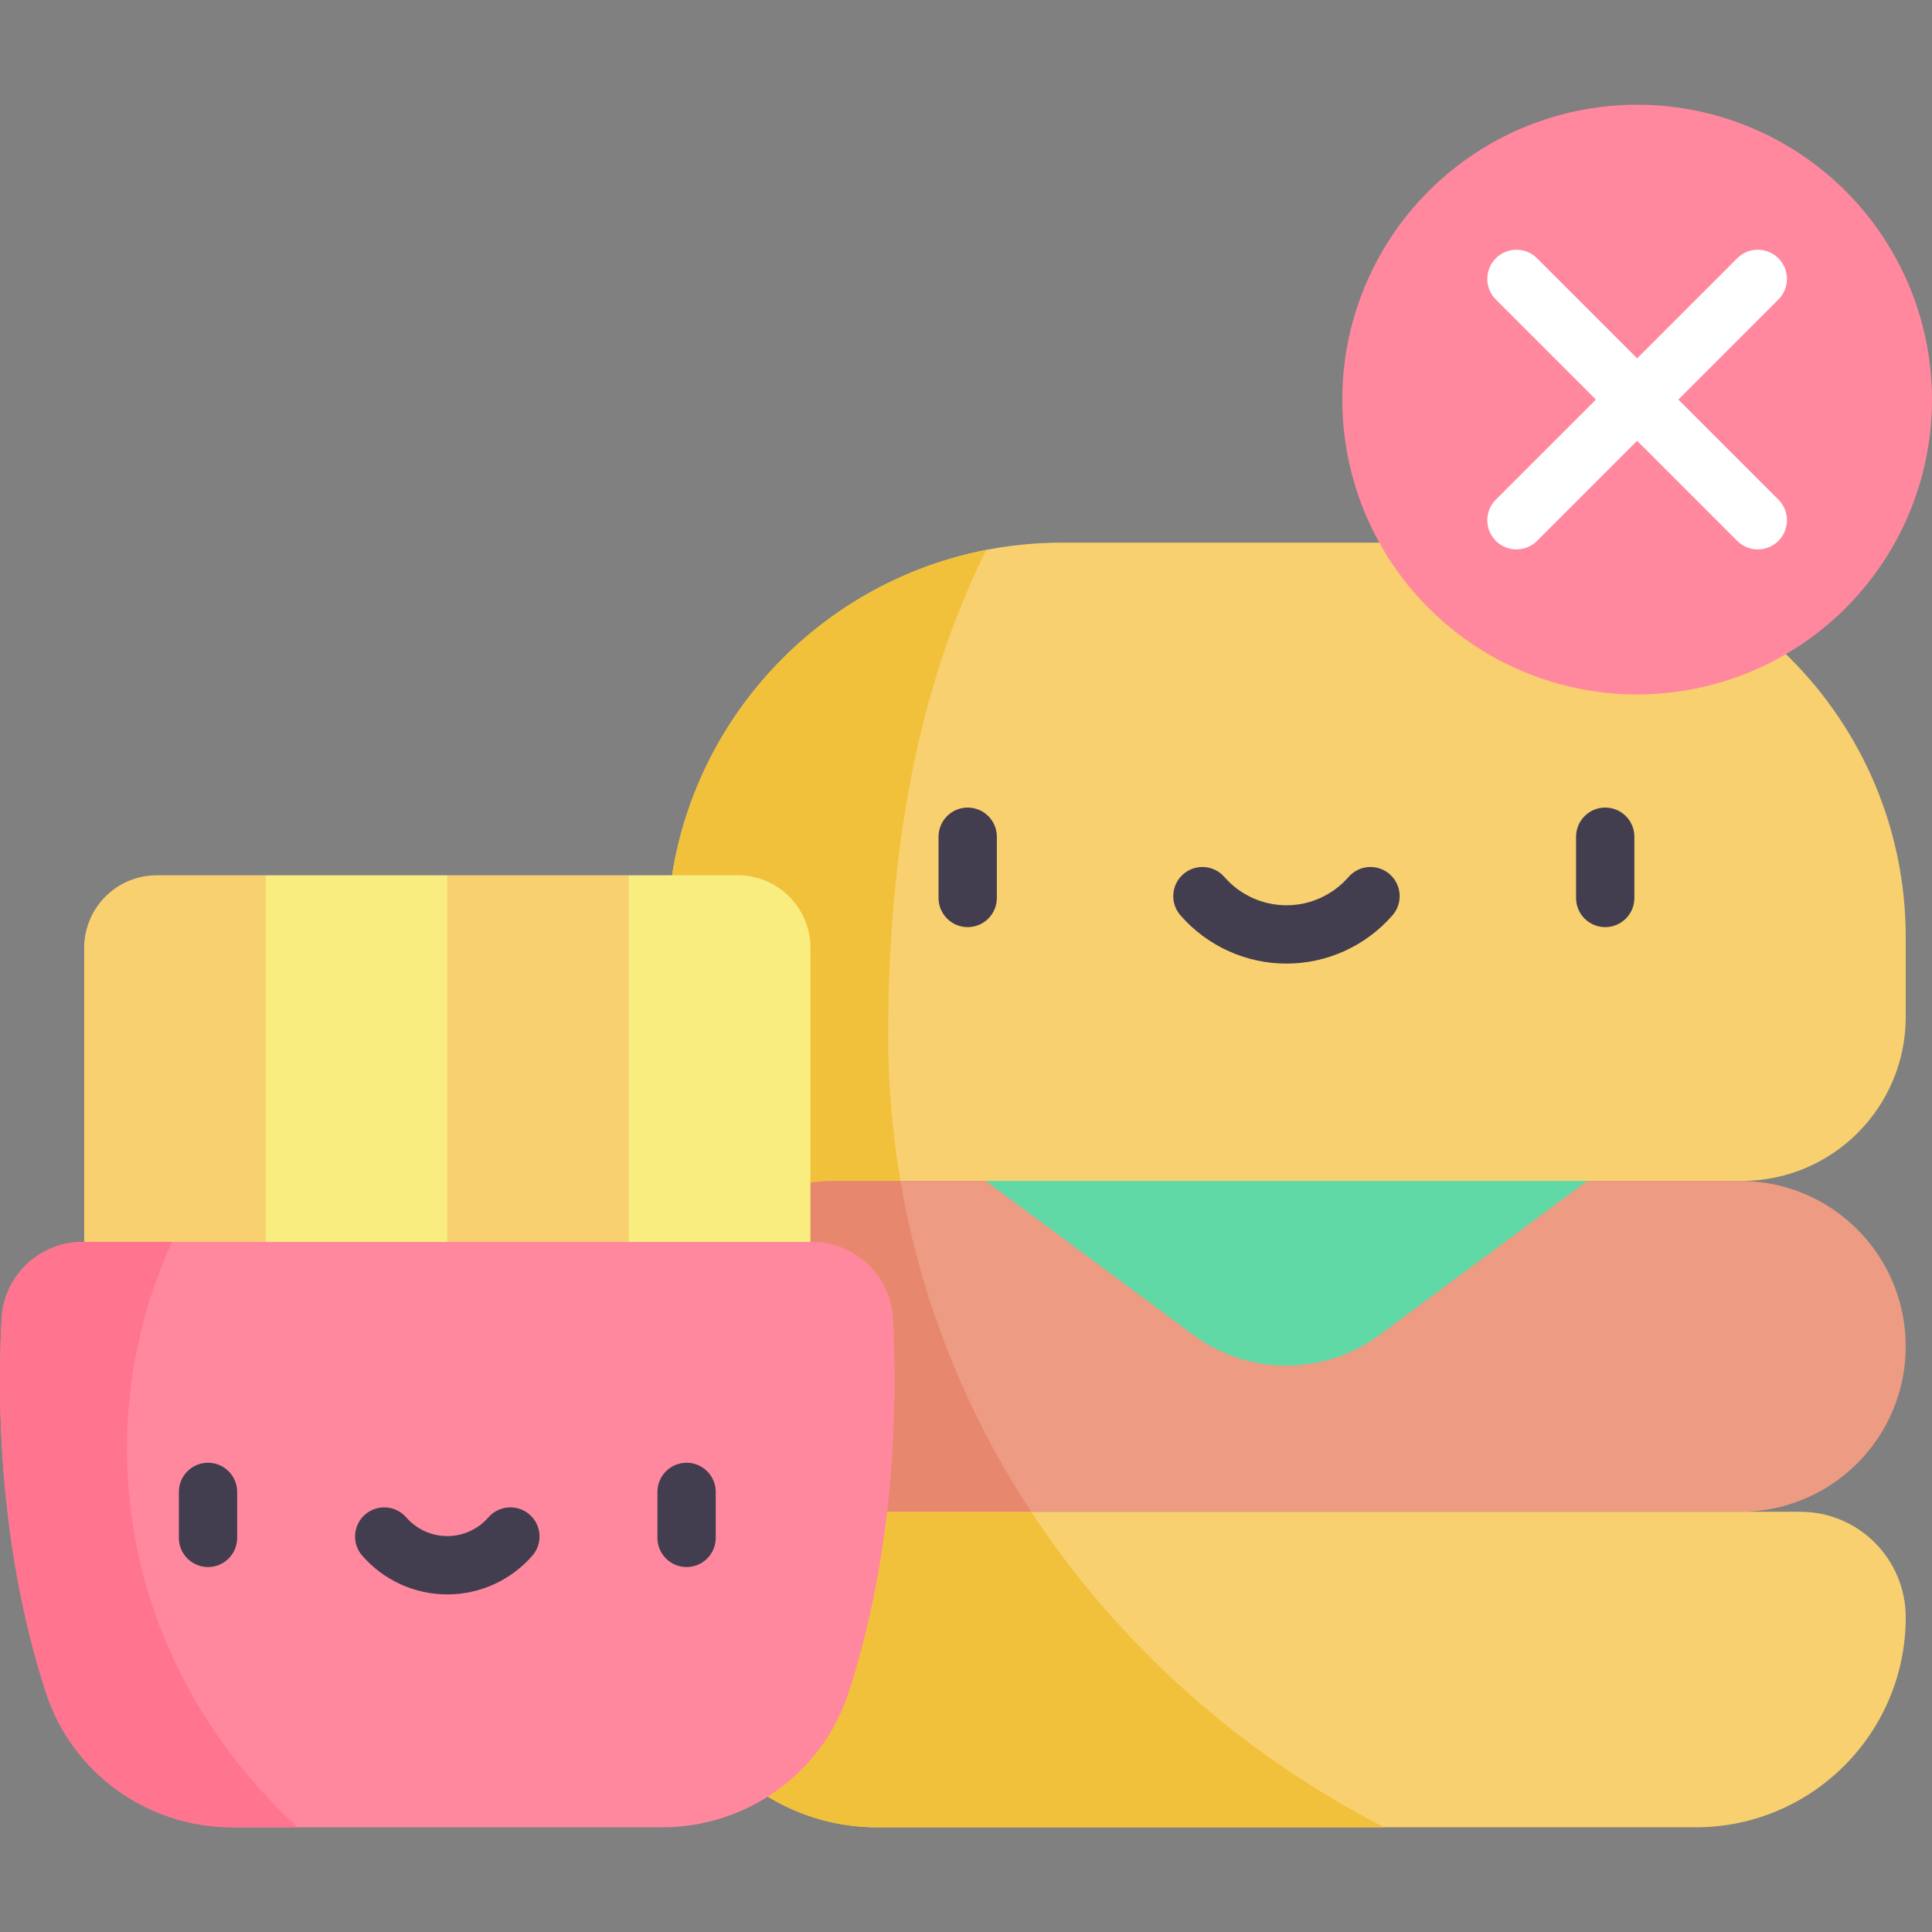 <svg id="Capa_1" enable-background="new 0 0 497 497" height="512" viewBox="0 0 497 497" width="512" xmlns="http://www.w3.org/2000/svg"><rect x="0" y="0" width="497" height="497" fill="#808080" stroke="none"/><g><path d="m447.691 303.794h-233.51c-23.501 0-42.552 19.051-42.552 42.552 0 23.501 19.051 42.552 42.552 42.552h233.51c23.501 0 42.552-19.051 42.552-42.552 0-23.501-19.051-42.552-42.552-42.552z" fill="#ed9b83"/><path d="m196.205 261.241 110.739 82.14c14.249 10.569 33.735 10.569 47.984 0l110.739-82.14z" fill="#60d9a7"/><path d="m388.692 139.593h-115.511c-56.085 0-101.552 45.466-101.552 101.552v20.45c0 23.305 18.893 42.198 42.198 42.198h234.218c23.305 0 42.198-18.893 42.198-42.198v-20.45c0-56.086-45.466-101.552-101.551-101.552z" fill="#f8d070"/><path d="m463.098 388.898h-264.323c-14.992 0-27.146 12.154-27.146 27.146 0 29.833 24.185 54.018 54.018 54.018h210.579c29.833 0 54.018-24.185 54.018-54.018-.001-14.992-12.154-27.146-27.146-27.146z" fill="#f8d070"/><g><g><path d="m248.935 238.5c-4.142 0-7.5-3.358-7.5-7.5v-15.757c0-4.142 3.358-7.5 7.5-7.5s7.5 3.358 7.5 7.5v15.757c0 4.142-3.358 7.5-7.5 7.5z" fill="#423e4f"/></g><g><path d="m412.938 238.5c-4.142 0-7.5-3.358-7.5-7.5v-15.757c0-4.142 3.358-7.5 7.5-7.5s7.5 3.358 7.5 7.5v15.757c0 4.142-3.358 7.5-7.5 7.5z" fill="#423e4f"/></g><g><path d="m330.936 247.88c-10.453 0-20.394-4.528-27.273-12.422-2.721-3.123-2.396-7.86.727-10.582 3.123-2.721 7.86-2.396 10.582.727 4.03 4.624 9.849 7.277 15.965 7.277s11.935-2.652 15.965-7.276c2.721-3.123 7.459-3.449 10.582-.727 3.123 2.721 3.448 7.459.727 10.582-6.88 7.894-16.821 12.421-27.275 12.421z" fill="#423e4f"/></g></g><path d="m115.066 225.163h-46.706l-23.353 56.881 23.353 56.881h46.706l23.353-56.881z" fill="#f9ed80"/><path d="m228.478 266.515c0-46.076 7.22-89 25.252-125.053-46.78 9.075-82.101 50.251-82.101 99.683v20.451c0 21.972 15.145 41.36 36.597 43.353 1.301.121 4.268-1.155 5.601-1.155h17.81c-2.067-12.138-3.159-24.587-3.159-37.279z" fill="#f2c13b"/><path d="m265.28 388.898h-66.505c-14.992 0-27.146 12.153-27.146 27.146 0 29.833 24.185 54.018 54.018 54.018h130.443c-37.166-19.112-68.491-47.182-90.81-81.164z" fill="#f2c13b"/><path d="m231.637 303.794h-17.456c-23.501 0-42.552 19.051-42.552 42.552 0 23.501 19.051 42.552 42.552 42.552h51.098c-16.729-25.471-28.389-54.263-33.642-85.104z" fill="#e7886e"/><path d="m189.797 225.163h-28.025l-23.353 56.881 23.353 56.881h46.706v-95.082c0-10.317-8.364-18.68-18.681-18.68z" fill="#f9ed80"/><circle cx="421.148" cy="102.79" fill="#ff889e" r="75.852"/><path d="m431.754 102.79 25.741-25.741c2.929-2.929 2.929-7.677 0-10.606-2.928-2.929-7.677-2.929-10.606 0l-25.741 25.741-25.741-25.741c-2.929-2.929-7.678-2.929-10.606 0-2.929 2.929-2.929 7.678 0 10.606l25.741 25.741-25.742 25.741c-2.929 2.929-2.929 7.677 0 10.606 2.928 2.928 7.677 2.928 10.606 0l25.741-25.741 25.741 25.741c2.928 2.928 7.678 2.929 10.606 0 2.929-2.929 2.929-7.678 0-10.606z" fill="#fff"/><path d="m40.335 225.163c-10.317 0-18.681 8.364-18.681 18.681v95.082h46.706v-113.763z" fill="#f8d070"/><path d="m115.066 225.163h46.706v113.762h-46.706z" fill="#f8d070"/><path d="m229.723 339.256c-.581-11.087-9.738-19.774-20.84-19.774h-187.634c-11.103 0-20.259 8.686-20.84 19.774-1.15 21.954-.597 59.193 11.429 96.187 6.73 20.701 26.159 34.619 47.927 34.619h110.603c21.768 0 41.197-13.918 47.927-34.619 12.026-36.994 12.579-74.234 11.428-96.187z" fill="#ff889e"/><g><g><path d="m53.512 403.116c-4.142 0-7.5-3.358-7.5-7.5v-11.828c0-4.142 3.358-7.5 7.5-7.5s7.5 3.358 7.5 7.5v11.828c0 4.143-3.358 7.5-7.5 7.5z" fill="#423e4f"/></g><g><path d="m176.621 403.116c-4.142 0-7.5-3.358-7.5-7.5v-11.828c0-4.142 3.358-7.5 7.5-7.5s7.5 3.358 7.5 7.5v11.828c0 4.143-3.358 7.5-7.5 7.5z" fill="#423e4f"/></g><g><path d="m115.066 410.157c-8.387 0-16.363-3.632-21.882-9.966-2.721-3.123-2.396-7.86.727-10.582 3.123-2.721 7.86-2.396 10.582.727 2.669 3.063 6.523 4.821 10.574 4.821s7.905-1.757 10.574-4.821c2.721-3.123 7.459-3.448 10.582-.727s3.448 7.459.727 10.582c-5.52 6.334-13.496 9.966-21.884 9.966z" fill="#423e4f"/></g></g><path d="m32.654 372.705c0-18.874 4.131-36.856 11.6-53.223h-23.005c-11.103 0-20.259 8.686-20.84 19.773-1.15 21.954-.597 59.193 11.429 96.187 6.73 20.702 26.159 34.62 47.927 34.62h16.795c-27.115-24.861-43.906-59.298-43.906-97.357z" fill="#ff748f"/></g></svg>